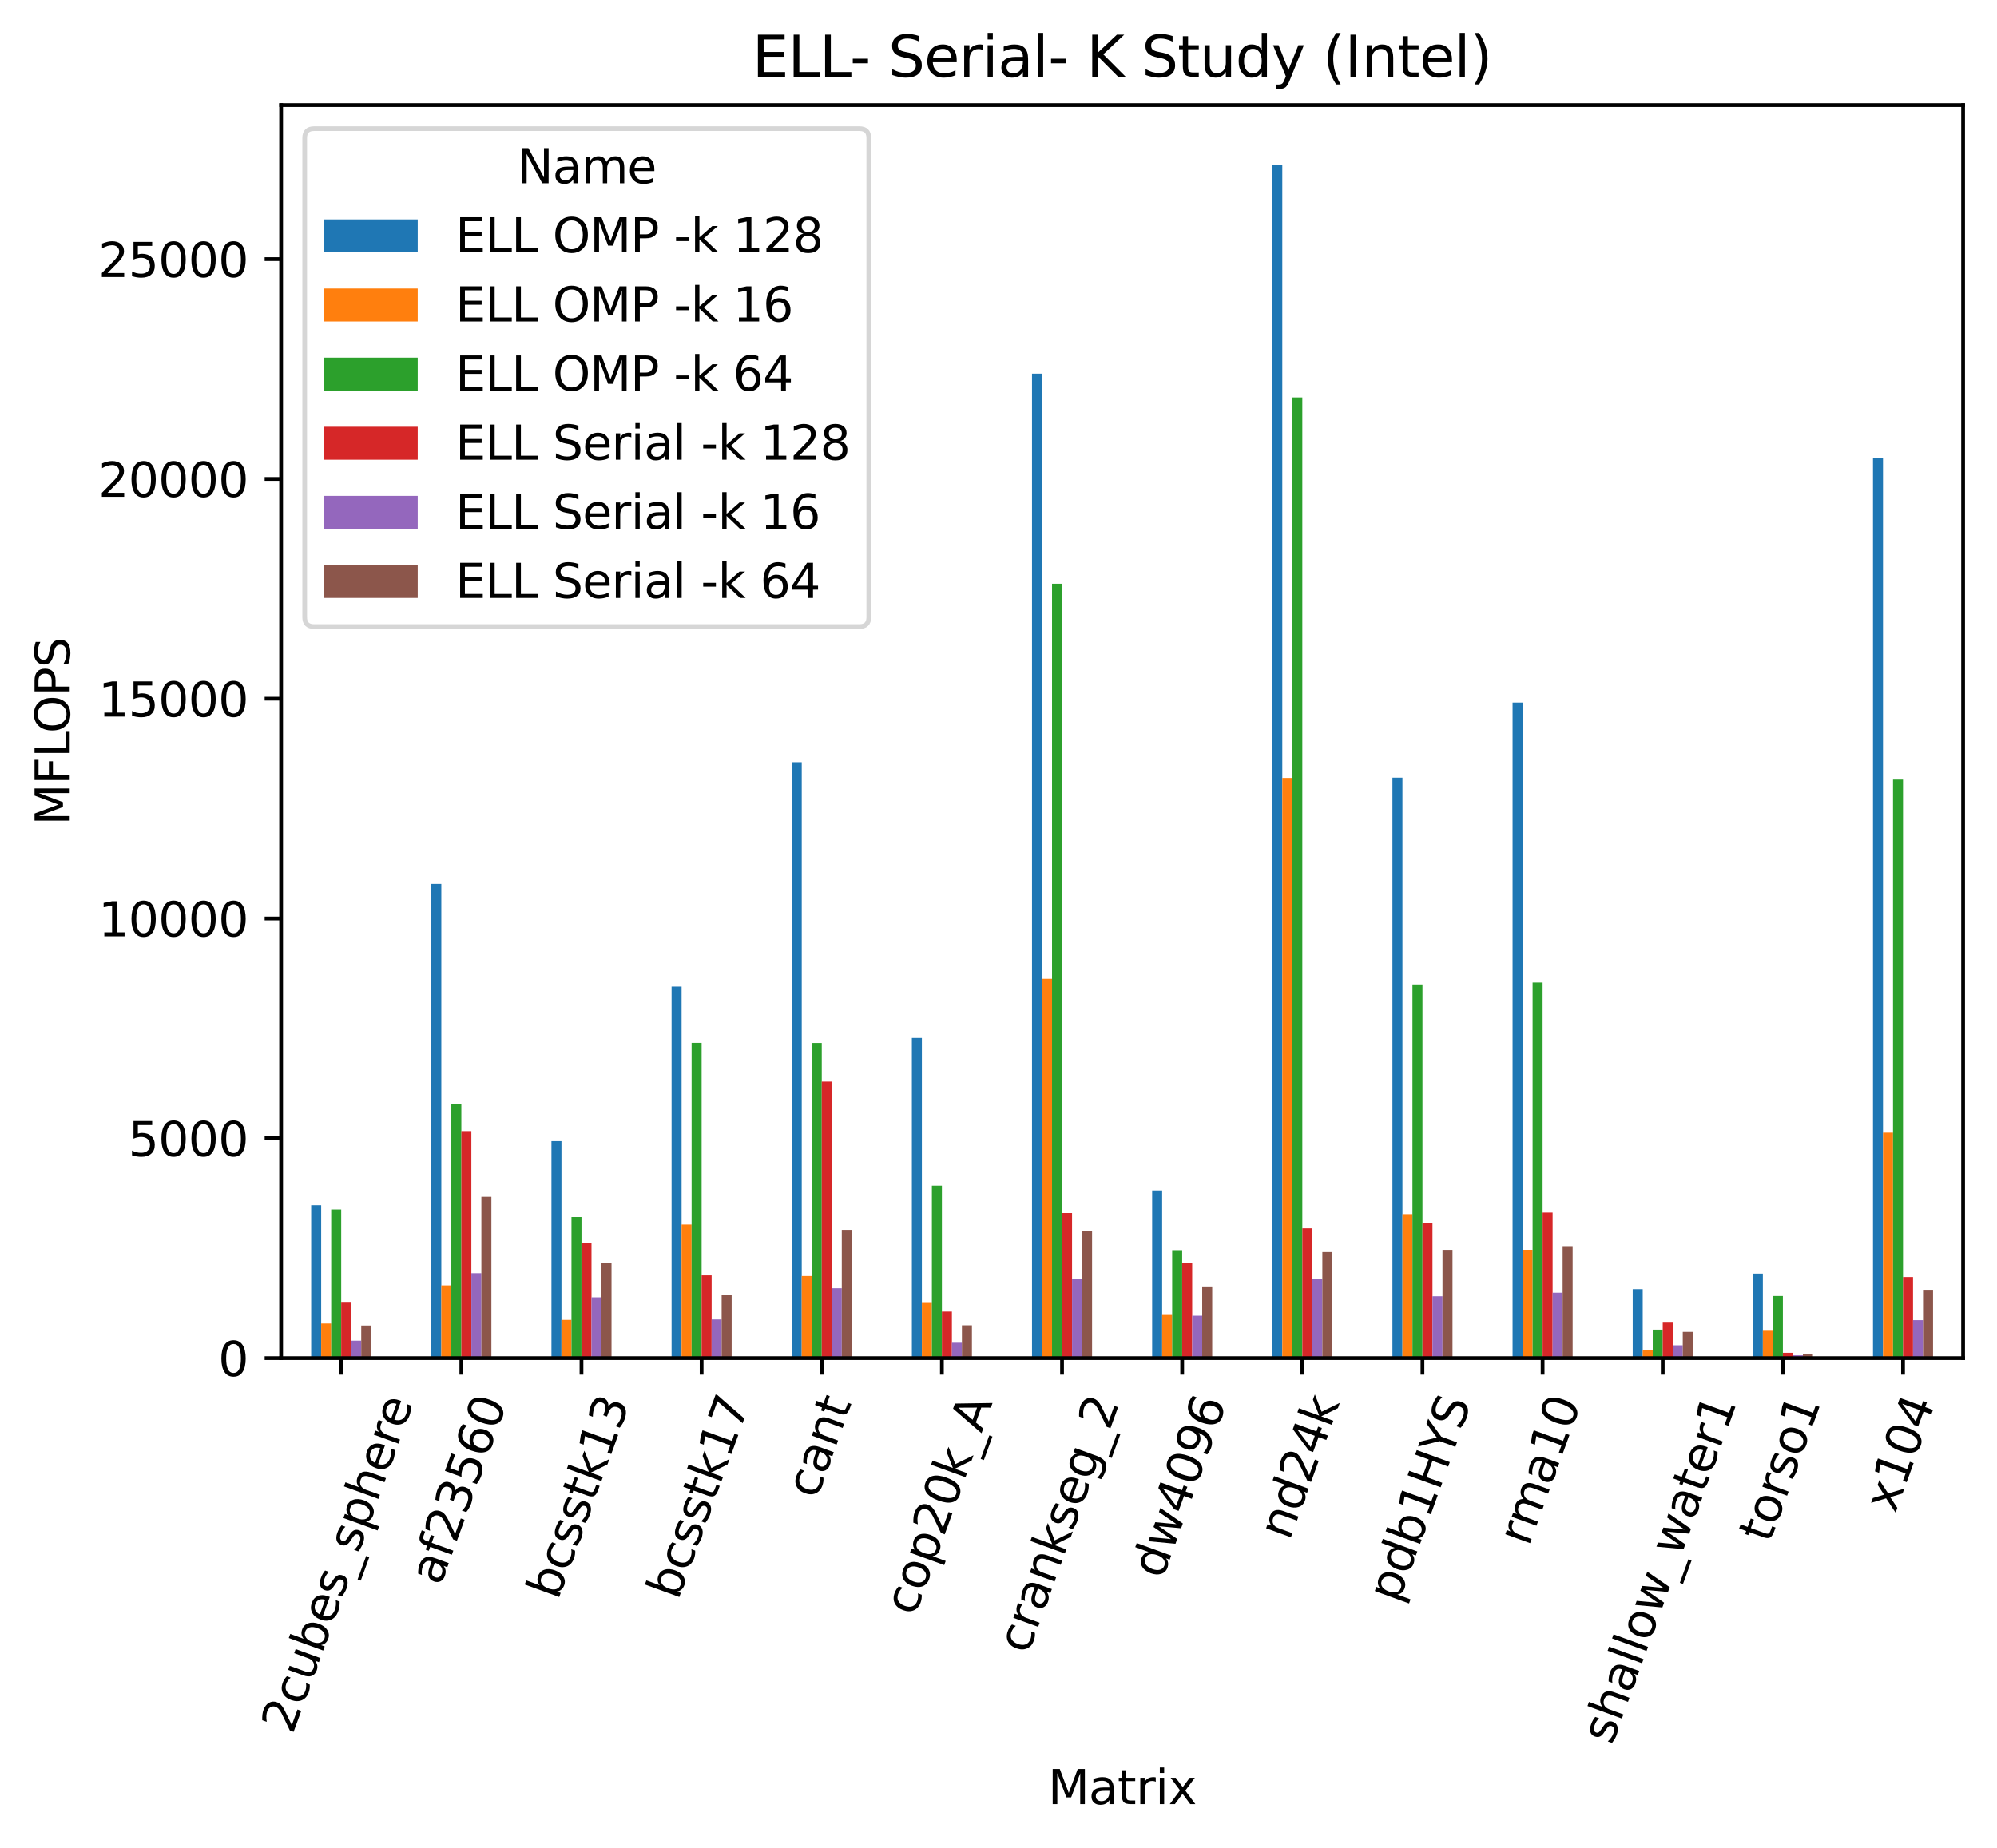<?xml version="1.0" encoding="utf-8" standalone="no"?>
<!DOCTYPE svg PUBLIC "-//W3C//DTD SVG 1.1//EN"
  "http://www.w3.org/Graphics/SVG/1.1/DTD/svg11.dtd">
<svg xmlns:xlink="http://www.w3.org/1999/xlink" width="424.011pt" height="392.428pt" viewBox="0 0 424.011 392.428" xmlns="http://www.w3.org/2000/svg" version="1.1">
 <defs>
  <style type="text/css">*{stroke-linejoin: round; stroke-linecap: butt}</style>
 </defs>
 <g id="figure_1">
  <g id="patch_1">
   <path d="M 0 392.428 
L 424.011 392.428 
L 424.011 0 
L 0 0 
z
" style="fill: #ffffff"/>
  </g>
  <g id="axes_1">
   <g id="patch_2">
    <path d="M 59.691 288.43 
L 416.811 288.43 
L 416.811 22.318 
L 59.691 22.318 
z
" style="fill: #ffffff"/>
   </g>
   <g id="patch_3">
    <path d="M 66.068 288.43 
L 68.193 288.43 
L 68.193 255.963 
L 66.068 255.963 
z
" clip-path="url(#pf7e1efbf9f)" style="fill: #1f77b4"/>
   </g>
   <g id="patch_4">
    <path d="M 91.576 288.43 
L 93.702 288.43 
L 93.702 187.731 
L 91.576 187.731 
z
" clip-path="url(#pf7e1efbf9f)" style="fill: #1f77b4"/>
   </g>
   <g id="patch_5">
    <path d="M 117.085 288.43 
L 119.211 288.43 
L 119.211 242.359 
L 117.085 242.359 
z
" clip-path="url(#pf7e1efbf9f)" style="fill: #1f77b4"/>
   </g>
   <g id="patch_6">
    <path d="M 142.593 288.43 
L 144.719 288.43 
L 144.719 209.537 
L 142.593 209.537 
z
" clip-path="url(#pf7e1efbf9f)" style="fill: #1f77b4"/>
   </g>
   <g id="patch_7">
    <path d="M 168.102 288.43 
L 170.228 288.43 
L 170.228 161.877 
L 168.102 161.877 
z
" clip-path="url(#pf7e1efbf9f)" style="fill: #1f77b4"/>
   </g>
   <g id="patch_8">
    <path d="M 193.611 288.43 
L 195.736 288.43 
L 195.736 220.455 
L 193.611 220.455 
z
" clip-path="url(#pf7e1efbf9f)" style="fill: #1f77b4"/>
   </g>
   <g id="patch_9">
    <path d="M 219.119 288.43 
L 221.245 288.43 
L 221.245 79.352 
L 219.119 79.352 
z
" clip-path="url(#pf7e1efbf9f)" style="fill: #1f77b4"/>
   </g>
   <g id="patch_10">
    <path d="M 244.628 288.43 
L 246.753 288.43 
L 246.753 252.835 
L 244.628 252.835 
z
" clip-path="url(#pf7e1efbf9f)" style="fill: #1f77b4"/>
   </g>
   <g id="patch_11">
    <path d="M 270.136 288.43 
L 272.262 288.43 
L 272.262 34.99 
L 270.136 34.99 
z
" clip-path="url(#pf7e1efbf9f)" style="fill: #1f77b4"/>
   </g>
   <g id="patch_12">
    <path d="M 295.645 288.43 
L 297.771 288.43 
L 297.771 165.16 
L 295.645 165.16 
z
" clip-path="url(#pf7e1efbf9f)" style="fill: #1f77b4"/>
   </g>
   <g id="patch_13">
    <path d="M 321.153 288.43 
L 323.279 288.43 
L 323.279 149.208 
L 321.153 149.208 
z
" clip-path="url(#pf7e1efbf9f)" style="fill: #1f77b4"/>
   </g>
   <g id="patch_14">
    <path d="M 346.662 288.43 
L 348.788 288.43 
L 348.788 273.782 
L 346.662 273.782 
z
" clip-path="url(#pf7e1efbf9f)" style="fill: #1f77b4"/>
   </g>
   <g id="patch_15">
    <path d="M 372.171 288.43 
L 374.296 288.43 
L 374.296 270.495 
L 372.171 270.495 
z
" clip-path="url(#pf7e1efbf9f)" style="fill: #1f77b4"/>
   </g>
   <g id="patch_16">
    <path d="M 397.679 288.43 
L 399.805 288.43 
L 399.805 97.182 
L 397.679 97.182 
z
" clip-path="url(#pf7e1efbf9f)" style="fill: #1f77b4"/>
   </g>
   <g id="patch_17">
    <path d="M 68.193 288.43 
L 70.319 288.43 
L 70.319 281.079 
L 68.193 281.079 
z
" clip-path="url(#pf7e1efbf9f)" style="fill: #ff7f0e"/>
   </g>
   <g id="patch_18">
    <path d="M 93.702 288.43 
L 95.828 288.43 
L 95.828 272.999 
L 93.702 272.999 
z
" clip-path="url(#pf7e1efbf9f)" style="fill: #ff7f0e"/>
   </g>
   <g id="patch_19">
    <path d="M 119.211 288.43 
L 121.336 288.43 
L 121.336 280.314 
L 119.211 280.314 
z
" clip-path="url(#pf7e1efbf9f)" style="fill: #ff7f0e"/>
   </g>
   <g id="patch_20">
    <path d="M 144.719 288.43 
L 146.845 288.43 
L 146.845 260.076 
L 144.719 260.076 
z
" clip-path="url(#pf7e1efbf9f)" style="fill: #ff7f0e"/>
   </g>
   <g id="patch_21">
    <path d="M 170.228 288.43 
L 172.353 288.43 
L 172.353 271.006 
L 170.228 271.006 
z
" clip-path="url(#pf7e1efbf9f)" style="fill: #ff7f0e"/>
   </g>
   <g id="patch_22">
    <path d="M 195.736 288.43 
L 197.862 288.43 
L 197.862 276.548 
L 195.736 276.548 
z
" clip-path="url(#pf7e1efbf9f)" style="fill: #ff7f0e"/>
   </g>
   <g id="patch_23">
    <path d="M 221.245 288.43 
L 223.371 288.43 
L 223.371 207.895 
L 221.245 207.895 
z
" clip-path="url(#pf7e1efbf9f)" style="fill: #ff7f0e"/>
   </g>
   <g id="patch_24">
    <path d="M 246.753 288.43 
L 248.879 288.43 
L 248.879 279.1 
L 246.753 279.1 
z
" clip-path="url(#pf7e1efbf9f)" style="fill: #ff7f0e"/>
   </g>
   <g id="patch_25">
    <path d="M 272.262 288.43 
L 274.388 288.43 
L 274.388 165.218 
L 272.262 165.218 
z
" clip-path="url(#pf7e1efbf9f)" style="fill: #ff7f0e"/>
   </g>
   <g id="patch_26">
    <path d="M 297.771 288.43 
L 299.896 288.43 
L 299.896 257.861 
L 297.771 257.861 
z
" clip-path="url(#pf7e1efbf9f)" style="fill: #ff7f0e"/>
   </g>
   <g id="patch_27">
    <path d="M 323.279 288.43 
L 325.405 288.43 
L 325.405 265.429 
L 323.279 265.429 
z
" clip-path="url(#pf7e1efbf9f)" style="fill: #ff7f0e"/>
   </g>
   <g id="patch_28">
    <path d="M 348.788 288.43 
L 350.913 288.43 
L 350.913 286.64 
L 348.788 286.64 
z
" clip-path="url(#pf7e1efbf9f)" style="fill: #ff7f0e"/>
   </g>
   <g id="patch_29">
    <path d="M 374.296 288.43 
L 376.422 288.43 
L 376.422 282.618 
L 374.296 282.618 
z
" clip-path="url(#pf7e1efbf9f)" style="fill: #ff7f0e"/>
   </g>
   <g id="patch_30">
    <path d="M 399.805 288.43 
L 401.931 288.43 
L 401.931 240.55 
L 399.805 240.55 
z
" clip-path="url(#pf7e1efbf9f)" style="fill: #ff7f0e"/>
   </g>
   <g id="patch_31">
    <path d="M 70.319 288.43 
L 72.445 288.43 
L 72.445 256.875 
L 70.319 256.875 
z
" clip-path="url(#pf7e1efbf9f)" style="fill: #2ca02c"/>
   </g>
   <g id="patch_32">
    <path d="M 95.828 288.43 
L 97.953 288.43 
L 97.953 234.482 
L 95.828 234.482 
z
" clip-path="url(#pf7e1efbf9f)" style="fill: #2ca02c"/>
   </g>
   <g id="patch_33">
    <path d="M 121.336 288.43 
L 123.462 288.43 
L 123.462 258.481 
L 121.336 258.481 
z
" clip-path="url(#pf7e1efbf9f)" style="fill: #2ca02c"/>
   </g>
   <g id="patch_34">
    <path d="M 146.845 288.43 
L 148.971 288.43 
L 148.971 221.488 
L 146.845 221.488 
z
" clip-path="url(#pf7e1efbf9f)" style="fill: #2ca02c"/>
   </g>
   <g id="patch_35">
    <path d="M 172.353 288.43 
L 174.479 288.43 
L 174.479 221.516 
L 172.353 221.516 
z
" clip-path="url(#pf7e1efbf9f)" style="fill: #2ca02c"/>
   </g>
   <g id="patch_36">
    <path d="M 197.862 288.43 
L 199.988 288.43 
L 199.988 251.823 
L 197.862 251.823 
z
" clip-path="url(#pf7e1efbf9f)" style="fill: #2ca02c"/>
   </g>
   <g id="patch_37">
    <path d="M 223.371 288.43 
L 225.496 288.43 
L 225.496 123.969 
L 223.371 123.969 
z
" clip-path="url(#pf7e1efbf9f)" style="fill: #2ca02c"/>
   </g>
   <g id="patch_38">
    <path d="M 248.879 288.43 
L 251.005 288.43 
L 251.005 265.514 
L 248.879 265.514 
z
" clip-path="url(#pf7e1efbf9f)" style="fill: #2ca02c"/>
   </g>
   <g id="patch_39">
    <path d="M 274.388 288.43 
L 276.513 288.43 
L 276.513 84.406 
L 274.388 84.406 
z
" clip-path="url(#pf7e1efbf9f)" style="fill: #2ca02c"/>
   </g>
   <g id="patch_40">
    <path d="M 299.896 288.43 
L 302.022 288.43 
L 302.022 209.093 
L 299.896 209.093 
z
" clip-path="url(#pf7e1efbf9f)" style="fill: #2ca02c"/>
   </g>
   <g id="patch_41">
    <path d="M 325.405 288.43 
L 327.531 288.43 
L 327.531 208.686 
L 325.405 208.686 
z
" clip-path="url(#pf7e1efbf9f)" style="fill: #2ca02c"/>
   </g>
   <g id="patch_42">
    <path d="M 350.913 288.43 
L 353.039 288.43 
L 353.039 282.377 
L 350.913 282.377 
z
" clip-path="url(#pf7e1efbf9f)" style="fill: #2ca02c"/>
   </g>
   <g id="patch_43">
    <path d="M 376.422 288.43 
L 378.548 288.43 
L 378.548 275.243 
L 376.422 275.243 
z
" clip-path="url(#pf7e1efbf9f)" style="fill: #2ca02c"/>
   </g>
   <g id="patch_44">
    <path d="M 401.931 288.43 
L 404.056 288.43 
L 404.056 165.572 
L 401.931 165.572 
z
" clip-path="url(#pf7e1efbf9f)" style="fill: #2ca02c"/>
   </g>
   <g id="patch_45">
    <path d="M 72.445 288.43 
L 74.571 288.43 
L 74.571 276.488 
L 72.445 276.488 
z
" clip-path="url(#pf7e1efbf9f)" style="fill: #d62728"/>
   </g>
   <g id="patch_46">
    <path d="M 97.953 288.43 
L 100.079 288.43 
L 100.079 240.232 
L 97.953 240.232 
z
" clip-path="url(#pf7e1efbf9f)" style="fill: #d62728"/>
   </g>
   <g id="patch_47">
    <path d="M 123.462 288.43 
L 125.588 288.43 
L 125.588 263.987 
L 123.462 263.987 
z
" clip-path="url(#pf7e1efbf9f)" style="fill: #d62728"/>
   </g>
   <g id="patch_48">
    <path d="M 148.971 288.43 
L 151.096 288.43 
L 151.096 270.868 
L 148.971 270.868 
z
" clip-path="url(#pf7e1efbf9f)" style="fill: #d62728"/>
   </g>
   <g id="patch_49">
    <path d="M 174.479 288.43 
L 176.605 288.43 
L 176.605 229.715 
L 174.479 229.715 
z
" clip-path="url(#pf7e1efbf9f)" style="fill: #d62728"/>
   </g>
   <g id="patch_50">
    <path d="M 199.988 288.43 
L 202.113 288.43 
L 202.113 278.55 
L 199.988 278.55 
z
" clip-path="url(#pf7e1efbf9f)" style="fill: #d62728"/>
   </g>
   <g id="patch_51">
    <path d="M 225.496 288.43 
L 227.622 288.43 
L 227.622 257.627 
L 225.496 257.627 
z
" clip-path="url(#pf7e1efbf9f)" style="fill: #d62728"/>
   </g>
   <g id="patch_52">
    <path d="M 251.005 288.43 
L 253.131 288.43 
L 253.131 268.192 
L 251.005 268.192 
z
" clip-path="url(#pf7e1efbf9f)" style="fill: #d62728"/>
   </g>
   <g id="patch_53">
    <path d="M 276.513 288.43 
L 278.639 288.43 
L 278.639 260.878 
L 276.513 260.878 
z
" clip-path="url(#pf7e1efbf9f)" style="fill: #d62728"/>
   </g>
   <g id="patch_54">
    <path d="M 302.022 288.43 
L 304.148 288.43 
L 304.148 259.836 
L 302.022 259.836 
z
" clip-path="url(#pf7e1efbf9f)" style="fill: #d62728"/>
   </g>
   <g id="patch_55">
    <path d="M 327.531 288.43 
L 329.656 288.43 
L 329.656 257.525 
L 327.531 257.525 
z
" clip-path="url(#pf7e1efbf9f)" style="fill: #d62728"/>
   </g>
   <g id="patch_56">
    <path d="M 353.039 288.43 
L 355.165 288.43 
L 355.165 280.724 
L 353.039 280.724 
z
" clip-path="url(#pf7e1efbf9f)" style="fill: #d62728"/>
   </g>
   <g id="patch_57">
    <path d="M 378.548 288.43 
L 380.673 288.43 
L 380.673 287.299 
L 378.548 287.299 
z
" clip-path="url(#pf7e1efbf9f)" style="fill: #d62728"/>
   </g>
   <g id="patch_58">
    <path d="M 404.056 288.43 
L 406.182 288.43 
L 406.182 271.224 
L 404.056 271.224 
z
" clip-path="url(#pf7e1efbf9f)" style="fill: #d62728"/>
   </g>
   <g id="patch_59">
    <path d="M 74.571 288.43 
L 76.696 288.43 
L 76.696 284.722 
L 74.571 284.722 
z
" clip-path="url(#pf7e1efbf9f)" style="fill: #9467bd"/>
   </g>
   <g id="patch_60">
    <path d="M 100.079 288.43 
L 102.205 288.43 
L 102.205 270.402 
L 100.079 270.402 
z
" clip-path="url(#pf7e1efbf9f)" style="fill: #9467bd"/>
   </g>
   <g id="patch_61">
    <path d="M 125.588 288.43 
L 127.713 288.43 
L 127.713 275.523 
L 125.588 275.523 
z
" clip-path="url(#pf7e1efbf9f)" style="fill: #9467bd"/>
   </g>
   <g id="patch_62">
    <path d="M 151.096 288.43 
L 153.222 288.43 
L 153.222 280.22 
L 151.096 280.22 
z
" clip-path="url(#pf7e1efbf9f)" style="fill: #9467bd"/>
   </g>
   <g id="patch_63">
    <path d="M 176.605 288.43 
L 178.731 288.43 
L 178.731 273.597 
L 176.605 273.597 
z
" clip-path="url(#pf7e1efbf9f)" style="fill: #9467bd"/>
   </g>
   <g id="patch_64">
    <path d="M 202.113 288.43 
L 204.239 288.43 
L 204.239 285.162 
L 202.113 285.162 
z
" clip-path="url(#pf7e1efbf9f)" style="fill: #9467bd"/>
   </g>
   <g id="patch_65">
    <path d="M 227.622 288.43 
L 229.748 288.43 
L 229.748 271.7 
L 227.622 271.7 
z
" clip-path="url(#pf7e1efbf9f)" style="fill: #9467bd"/>
   </g>
   <g id="patch_66">
    <path d="M 253.131 288.43 
L 255.256 288.43 
L 255.256 279.432 
L 253.131 279.432 
z
" clip-path="url(#pf7e1efbf9f)" style="fill: #9467bd"/>
   </g>
   <g id="patch_67">
    <path d="M 278.639 288.43 
L 280.765 288.43 
L 280.765 271.549 
L 278.639 271.549 
z
" clip-path="url(#pf7e1efbf9f)" style="fill: #9467bd"/>
   </g>
   <g id="patch_68">
    <path d="M 304.148 288.43 
L 306.273 288.43 
L 306.273 275.305 
L 304.148 275.305 
z
" clip-path="url(#pf7e1efbf9f)" style="fill: #9467bd"/>
   </g>
   <g id="patch_69">
    <path d="M 329.656 288.43 
L 331.782 288.43 
L 331.782 274.543 
L 329.656 274.543 
z
" clip-path="url(#pf7e1efbf9f)" style="fill: #9467bd"/>
   </g>
   <g id="patch_70">
    <path d="M 355.165 288.43 
L 357.291 288.43 
L 357.291 285.701 
L 355.165 285.701 
z
" clip-path="url(#pf7e1efbf9f)" style="fill: #9467bd"/>
   </g>
   <g id="patch_71">
    <path d="M 380.673 288.43 
L 382.799 288.43 
L 382.799 287.835 
L 380.673 287.835 
z
" clip-path="url(#pf7e1efbf9f)" style="fill: #9467bd"/>
   </g>
   <g id="patch_72">
    <path d="M 406.182 288.43 
L 408.308 288.43 
L 408.308 280.367 
L 406.182 280.367 
z
" clip-path="url(#pf7e1efbf9f)" style="fill: #9467bd"/>
   </g>
   <g id="patch_73">
    <path d="M 76.696 288.43 
L 78.822 288.43 
L 78.822 281.506 
L 76.696 281.506 
z
" clip-path="url(#pf7e1efbf9f)" style="fill: #8c564b"/>
   </g>
   <g id="patch_74">
    <path d="M 102.205 288.43 
L 104.331 288.43 
L 104.331 254.186 
L 102.205 254.186 
z
" clip-path="url(#pf7e1efbf9f)" style="fill: #8c564b"/>
   </g>
   <g id="patch_75">
    <path d="M 127.713 288.43 
L 129.839 288.43 
L 129.839 268.282 
L 127.713 268.282 
z
" clip-path="url(#pf7e1efbf9f)" style="fill: #8c564b"/>
   </g>
   <g id="patch_76">
    <path d="M 153.222 288.43 
L 155.348 288.43 
L 155.348 274.975 
L 153.222 274.975 
z
" clip-path="url(#pf7e1efbf9f)" style="fill: #8c564b"/>
   </g>
   <g id="patch_77">
    <path d="M 178.731 288.43 
L 180.856 288.43 
L 180.856 261.197 
L 178.731 261.197 
z
" clip-path="url(#pf7e1efbf9f)" style="fill: #8c564b"/>
   </g>
   <g id="patch_78">
    <path d="M 204.239 288.43 
L 206.365 288.43 
L 206.365 281.468 
L 204.239 281.468 
z
" clip-path="url(#pf7e1efbf9f)" style="fill: #8c564b"/>
   </g>
   <g id="patch_79">
    <path d="M 229.748 288.43 
L 231.873 288.43 
L 231.873 261.414 
L 229.748 261.414 
z
" clip-path="url(#pf7e1efbf9f)" style="fill: #8c564b"/>
   </g>
   <g id="patch_80">
    <path d="M 255.256 288.43 
L 257.382 288.43 
L 257.382 273.211 
L 255.256 273.211 
z
" clip-path="url(#pf7e1efbf9f)" style="fill: #8c564b"/>
   </g>
   <g id="patch_81">
    <path d="M 280.765 288.43 
L 282.891 288.43 
L 282.891 265.919 
L 280.765 265.919 
z
" clip-path="url(#pf7e1efbf9f)" style="fill: #8c564b"/>
   </g>
   <g id="patch_82">
    <path d="M 306.273 288.43 
L 308.399 288.43 
L 308.399 265.444 
L 306.273 265.444 
z
" clip-path="url(#pf7e1efbf9f)" style="fill: #8c564b"/>
   </g>
   <g id="patch_83">
    <path d="M 331.782 288.43 
L 333.908 288.43 
L 333.908 264.662 
L 331.782 264.662 
z
" clip-path="url(#pf7e1efbf9f)" style="fill: #8c564b"/>
   </g>
   <g id="patch_84">
    <path d="M 357.291 288.43 
L 359.416 288.43 
L 359.416 282.857 
L 357.291 282.857 
z
" clip-path="url(#pf7e1efbf9f)" style="fill: #8c564b"/>
   </g>
   <g id="patch_85">
    <path d="M 382.799 288.43 
L 384.925 288.43 
L 384.925 287.595 
L 382.799 287.595 
z
" clip-path="url(#pf7e1efbf9f)" style="fill: #8c564b"/>
   </g>
   <g id="patch_86">
    <path d="M 408.308 288.43 
L 410.433 288.43 
L 410.433 273.928 
L 408.308 273.928 
z
" clip-path="url(#pf7e1efbf9f)" style="fill: #8c564b"/>
   </g>
   <g id="matplotlib.axis_1">
    <g id="xtick_1">
     <g id="line2d_1">
      <defs>
       <path id="m55e3d55520" d="M 0 0 
L 0 3.5 
" style="stroke: #000000; stroke-width: 0.8"/>
      </defs>
      <g>
       <use xlink:href="#m55e3d55520" x="72.445" y="288.43" style="stroke: #000000; stroke-width: 0.8"/>
      </g>
     </g>
     <g id="text_1">
      <!-- 2cubes_sphere -->
      <g transform="translate(62.082 368.503) rotate(-70) scale(0.1 -0.1)">
       <defs>
        <path id="DejaVuSans-32" d="M 1228 531 
L 3431 531 
L 3431 0 
L 469 0 
L 469 531 
Q 828 903 1448 1529 
Q 2069 2156 2228 2338 
Q 2531 2678 2651 2914 
Q 2772 3150 2772 3378 
Q 2772 3750 2511 3984 
Q 2250 4219 1831 4219 
Q 1534 4219 1204 4116 
Q 875 4013 500 3803 
L 500 4441 
Q 881 4594 1212 4672 
Q 1544 4750 1819 4750 
Q 2544 4750 2975 4387 
Q 3406 4025 3406 3419 
Q 3406 3131 3298 2873 
Q 3191 2616 2906 2266 
Q 2828 2175 2409 1742 
Q 1991 1309 1228 531 
z
" transform="scale(0.016)"/>
        <path id="DejaVuSans-63" d="M 3122 3366 
L 3122 2828 
Q 2878 2963 2633 3030 
Q 2388 3097 2138 3097 
Q 1578 3097 1268 2742 
Q 959 2388 959 1747 
Q 959 1106 1268 751 
Q 1578 397 2138 397 
Q 2388 397 2633 464 
Q 2878 531 3122 666 
L 3122 134 
Q 2881 22 2623 -34 
Q 2366 -91 2075 -91 
Q 1284 -91 818 406 
Q 353 903 353 1747 
Q 353 2603 823 3093 
Q 1294 3584 2113 3584 
Q 2378 3584 2631 3529 
Q 2884 3475 3122 3366 
z
" transform="scale(0.016)"/>
        <path id="DejaVuSans-75" d="M 544 1381 
L 544 3500 
L 1119 3500 
L 1119 1403 
Q 1119 906 1312 657 
Q 1506 409 1894 409 
Q 2359 409 2629 706 
Q 2900 1003 2900 1516 
L 2900 3500 
L 3475 3500 
L 3475 0 
L 2900 0 
L 2900 538 
Q 2691 219 2414 64 
Q 2138 -91 1772 -91 
Q 1169 -91 856 284 
Q 544 659 544 1381 
z
M 1991 3584 
L 1991 3584 
z
" transform="scale(0.016)"/>
        <path id="DejaVuSans-62" d="M 3116 1747 
Q 3116 2381 2855 2742 
Q 2594 3103 2138 3103 
Q 1681 3103 1420 2742 
Q 1159 2381 1159 1747 
Q 1159 1113 1420 752 
Q 1681 391 2138 391 
Q 2594 391 2855 752 
Q 3116 1113 3116 1747 
z
M 1159 2969 
Q 1341 3281 1617 3432 
Q 1894 3584 2278 3584 
Q 2916 3584 3314 3078 
Q 3713 2572 3713 1747 
Q 3713 922 3314 415 
Q 2916 -91 2278 -91 
Q 1894 -91 1617 61 
Q 1341 213 1159 525 
L 1159 0 
L 581 0 
L 581 4863 
L 1159 4863 
L 1159 2969 
z
" transform="scale(0.016)"/>
        <path id="DejaVuSans-65" d="M 3597 1894 
L 3597 1613 
L 953 1613 
Q 991 1019 1311 708 
Q 1631 397 2203 397 
Q 2534 397 2845 478 
Q 3156 559 3463 722 
L 3463 178 
Q 3153 47 2828 -22 
Q 2503 -91 2169 -91 
Q 1331 -91 842 396 
Q 353 884 353 1716 
Q 353 2575 817 3079 
Q 1281 3584 2069 3584 
Q 2775 3584 3186 3129 
Q 3597 2675 3597 1894 
z
M 3022 2063 
Q 3016 2534 2758 2815 
Q 2500 3097 2075 3097 
Q 1594 3097 1305 2825 
Q 1016 2553 972 2059 
L 3022 2063 
z
" transform="scale(0.016)"/>
        <path id="DejaVuSans-73" d="M 2834 3397 
L 2834 2853 
Q 2591 2978 2328 3040 
Q 2066 3103 1784 3103 
Q 1356 3103 1142 2972 
Q 928 2841 928 2578 
Q 928 2378 1081 2264 
Q 1234 2150 1697 2047 
L 1894 2003 
Q 2506 1872 2764 1633 
Q 3022 1394 3022 966 
Q 3022 478 2636 193 
Q 2250 -91 1575 -91 
Q 1294 -91 989 -36 
Q 684 19 347 128 
L 347 722 
Q 666 556 975 473 
Q 1284 391 1588 391 
Q 1994 391 2212 530 
Q 2431 669 2431 922 
Q 2431 1156 2273 1281 
Q 2116 1406 1581 1522 
L 1381 1569 
Q 847 1681 609 1914 
Q 372 2147 372 2553 
Q 372 3047 722 3315 
Q 1072 3584 1716 3584 
Q 2034 3584 2315 3537 
Q 2597 3491 2834 3397 
z
" transform="scale(0.016)"/>
        <path id="DejaVuSans-5f" d="M 3263 -1063 
L 3263 -1509 
L -63 -1509 
L -63 -1063 
L 3263 -1063 
z
" transform="scale(0.016)"/>
        <path id="DejaVuSans-70" d="M 1159 525 
L 1159 -1331 
L 581 -1331 
L 581 3500 
L 1159 3500 
L 1159 2969 
Q 1341 3281 1617 3432 
Q 1894 3584 2278 3584 
Q 2916 3584 3314 3078 
Q 3713 2572 3713 1747 
Q 3713 922 3314 415 
Q 2916 -91 2278 -91 
Q 1894 -91 1617 61 
Q 1341 213 1159 525 
z
M 3116 1747 
Q 3116 2381 2855 2742 
Q 2594 3103 2138 3103 
Q 1681 3103 1420 2742 
Q 1159 2381 1159 1747 
Q 1159 1113 1420 752 
Q 1681 391 2138 391 
Q 2594 391 2855 752 
Q 3116 1113 3116 1747 
z
" transform="scale(0.016)"/>
        <path id="DejaVuSans-68" d="M 3513 2113 
L 3513 0 
L 2938 0 
L 2938 2094 
Q 2938 2591 2744 2837 
Q 2550 3084 2163 3084 
Q 1697 3084 1428 2787 
Q 1159 2491 1159 1978 
L 1159 0 
L 581 0 
L 581 4863 
L 1159 4863 
L 1159 2956 
Q 1366 3272 1645 3428 
Q 1925 3584 2291 3584 
Q 2894 3584 3203 3211 
Q 3513 2838 3513 2113 
z
" transform="scale(0.016)"/>
        <path id="DejaVuSans-72" d="M 2631 2963 
Q 2534 3019 2420 3045 
Q 2306 3072 2169 3072 
Q 1681 3072 1420 2755 
Q 1159 2438 1159 1844 
L 1159 0 
L 581 0 
L 581 3500 
L 1159 3500 
L 1159 2956 
Q 1341 3275 1631 3429 
Q 1922 3584 2338 3584 
Q 2397 3584 2469 3576 
Q 2541 3569 2628 3553 
L 2631 2963 
z
" transform="scale(0.016)"/>
       </defs>
       <use xlink:href="#DejaVuSans-32"/>
       <use xlink:href="#DejaVuSans-63" x="63.623"/>
       <use xlink:href="#DejaVuSans-75" x="118.604"/>
       <use xlink:href="#DejaVuSans-62" x="181.982"/>
       <use xlink:href="#DejaVuSans-65" x="245.459"/>
       <use xlink:href="#DejaVuSans-73" x="306.982"/>
       <use xlink:href="#DejaVuSans-5f" x="359.082"/>
       <use xlink:href="#DejaVuSans-73" x="409.082"/>
       <use xlink:href="#DejaVuSans-70" x="461.182"/>
       <use xlink:href="#DejaVuSans-68" x="524.658"/>
       <use xlink:href="#DejaVuSans-65" x="588.037"/>
       <use xlink:href="#DejaVuSans-72" x="649.561"/>
       <use xlink:href="#DejaVuSans-65" x="688.424"/>
      </g>
     </g>
    </g>
    <g id="xtick_2">
     <g id="line2d_2">
      <g>
       <use xlink:href="#m55e3d55520" x="97.953" y="288.43" style="stroke: #000000; stroke-width: 0.8"/>
      </g>
     </g>
     <g id="text_2">
      <!-- af23560 -->
      <g transform="translate(93.456 336.989) rotate(-70) scale(0.1 -0.1)">
       <defs>
        <path id="DejaVuSans-61" d="M 2194 1759 
Q 1497 1759 1228 1600 
Q 959 1441 959 1056 
Q 959 750 1161 570 
Q 1363 391 1709 391 
Q 2188 391 2477 730 
Q 2766 1069 2766 1631 
L 2766 1759 
L 2194 1759 
z
M 3341 1997 
L 3341 0 
L 2766 0 
L 2766 531 
Q 2569 213 2275 61 
Q 1981 -91 1556 -91 
Q 1019 -91 701 211 
Q 384 513 384 1019 
Q 384 1609 779 1909 
Q 1175 2209 1959 2209 
L 2766 2209 
L 2766 2266 
Q 2766 2663 2505 2880 
Q 2244 3097 1772 3097 
Q 1472 3097 1187 3025 
Q 903 2953 641 2809 
L 641 3341 
Q 956 3463 1253 3523 
Q 1550 3584 1831 3584 
Q 2591 3584 2966 3190 
Q 3341 2797 3341 1997 
z
" transform="scale(0.016)"/>
        <path id="DejaVuSans-66" d="M 2375 4863 
L 2375 4384 
L 1825 4384 
Q 1516 4384 1395 4259 
Q 1275 4134 1275 3809 
L 1275 3500 
L 2222 3500 
L 2222 3053 
L 1275 3053 
L 1275 0 
L 697 0 
L 697 3053 
L 147 3053 
L 147 3500 
L 697 3500 
L 697 3744 
Q 697 4328 969 4595 
Q 1241 4863 1831 4863 
L 2375 4863 
z
" transform="scale(0.016)"/>
        <path id="DejaVuSans-33" d="M 2597 2516 
Q 3050 2419 3304 2112 
Q 3559 1806 3559 1356 
Q 3559 666 3084 287 
Q 2609 -91 1734 -91 
Q 1441 -91 1130 -33 
Q 819 25 488 141 
L 488 750 
Q 750 597 1062 519 
Q 1375 441 1716 441 
Q 2309 441 2620 675 
Q 2931 909 2931 1356 
Q 2931 1769 2642 2001 
Q 2353 2234 1838 2234 
L 1294 2234 
L 1294 2753 
L 1863 2753 
Q 2328 2753 2575 2939 
Q 2822 3125 2822 3475 
Q 2822 3834 2567 4026 
Q 2313 4219 1838 4219 
Q 1578 4219 1281 4162 
Q 984 4106 628 3988 
L 628 4550 
Q 988 4650 1302 4700 
Q 1616 4750 1894 4750 
Q 2613 4750 3031 4423 
Q 3450 4097 3450 3541 
Q 3450 3153 3228 2886 
Q 3006 2619 2597 2516 
z
" transform="scale(0.016)"/>
        <path id="DejaVuSans-35" d="M 691 4666 
L 3169 4666 
L 3169 4134 
L 1269 4134 
L 1269 2991 
Q 1406 3038 1543 3061 
Q 1681 3084 1819 3084 
Q 2600 3084 3056 2656 
Q 3513 2228 3513 1497 
Q 3513 744 3044 326 
Q 2575 -91 1722 -91 
Q 1428 -91 1123 -41 
Q 819 9 494 109 
L 494 744 
Q 775 591 1075 516 
Q 1375 441 1709 441 
Q 2250 441 2565 725 
Q 2881 1009 2881 1497 
Q 2881 1984 2565 2268 
Q 2250 2553 1709 2553 
Q 1456 2553 1204 2497 
Q 953 2441 691 2322 
L 691 4666 
z
" transform="scale(0.016)"/>
        <path id="DejaVuSans-36" d="M 2113 2584 
Q 1688 2584 1439 2293 
Q 1191 2003 1191 1497 
Q 1191 994 1439 701 
Q 1688 409 2113 409 
Q 2538 409 2786 701 
Q 3034 994 3034 1497 
Q 3034 2003 2786 2293 
Q 2538 2584 2113 2584 
z
M 3366 4563 
L 3366 3988 
Q 3128 4100 2886 4159 
Q 2644 4219 2406 4219 
Q 1781 4219 1451 3797 
Q 1122 3375 1075 2522 
Q 1259 2794 1537 2939 
Q 1816 3084 2150 3084 
Q 2853 3084 3261 2657 
Q 3669 2231 3669 1497 
Q 3669 778 3244 343 
Q 2819 -91 2113 -91 
Q 1303 -91 875 529 
Q 447 1150 447 2328 
Q 447 3434 972 4092 
Q 1497 4750 2381 4750 
Q 2619 4750 2861 4703 
Q 3103 4656 3366 4563 
z
" transform="scale(0.016)"/>
        <path id="DejaVuSans-30" d="M 2034 4250 
Q 1547 4250 1301 3770 
Q 1056 3291 1056 2328 
Q 1056 1369 1301 889 
Q 1547 409 2034 409 
Q 2525 409 2770 889 
Q 3016 1369 3016 2328 
Q 3016 3291 2770 3770 
Q 2525 4250 2034 4250 
z
M 2034 4750 
Q 2819 4750 3233 4129 
Q 3647 3509 3647 2328 
Q 3647 1150 3233 529 
Q 2819 -91 2034 -91 
Q 1250 -91 836 529 
Q 422 1150 422 2328 
Q 422 3509 836 4129 
Q 1250 4750 2034 4750 
z
" transform="scale(0.016)"/>
       </defs>
       <use xlink:href="#DejaVuSans-61"/>
       <use xlink:href="#DejaVuSans-66" x="61.279"/>
       <use xlink:href="#DejaVuSans-32" x="96.484"/>
       <use xlink:href="#DejaVuSans-33" x="160.107"/>
       <use xlink:href="#DejaVuSans-35" x="223.73"/>
       <use xlink:href="#DejaVuSans-36" x="287.354"/>
       <use xlink:href="#DejaVuSans-30" x="350.977"/>
      </g>
     </g>
    </g>
    <g id="xtick_3">
     <g id="line2d_3">
      <g>
       <use xlink:href="#m55e3d55520" x="123.462" y="288.43" style="stroke: #000000; stroke-width: 0.8"/>
      </g>
     </g>
     <g id="text_3">
      <!-- bcsstk13 -->
      <g transform="translate(118.411 340.035) rotate(-70) scale(0.1 -0.1)">
       <defs>
        <path id="DejaVuSans-74" d="M 1172 4494 
L 1172 3500 
L 2356 3500 
L 2356 3053 
L 1172 3053 
L 1172 1153 
Q 1172 725 1289 603 
Q 1406 481 1766 481 
L 2356 481 
L 2356 0 
L 1766 0 
Q 1100 0 847 248 
Q 594 497 594 1153 
L 594 3053 
L 172 3053 
L 172 3500 
L 594 3500 
L 594 4494 
L 1172 4494 
z
" transform="scale(0.016)"/>
        <path id="DejaVuSans-6b" d="M 581 4863 
L 1159 4863 
L 1159 1991 
L 2875 3500 
L 3609 3500 
L 1753 1863 
L 3688 0 
L 2938 0 
L 1159 1709 
L 1159 0 
L 581 0 
L 581 4863 
z
" transform="scale(0.016)"/>
        <path id="DejaVuSans-31" d="M 794 531 
L 1825 531 
L 1825 4091 
L 703 3866 
L 703 4441 
L 1819 4666 
L 2450 4666 
L 2450 531 
L 3481 531 
L 3481 0 
L 794 0 
L 794 531 
z
" transform="scale(0.016)"/>
       </defs>
       <use xlink:href="#DejaVuSans-62"/>
       <use xlink:href="#DejaVuSans-63" x="63.477"/>
       <use xlink:href="#DejaVuSans-73" x="118.457"/>
       <use xlink:href="#DejaVuSans-73" x="170.557"/>
       <use xlink:href="#DejaVuSans-74" x="222.656"/>
       <use xlink:href="#DejaVuSans-6b" x="261.865"/>
       <use xlink:href="#DejaVuSans-31" x="319.775"/>
       <use xlink:href="#DejaVuSans-33" x="383.398"/>
      </g>
     </g>
    </g>
    <g id="xtick_4">
     <g id="line2d_4">
      <g>
       <use xlink:href="#m55e3d55520" x="148.971" y="288.43" style="stroke: #000000; stroke-width: 0.8"/>
      </g>
     </g>
     <g id="text_4">
      <!-- bcsstk17 -->
      <g transform="translate(143.919 340.035) rotate(-70) scale(0.1 -0.1)">
       <defs>
        <path id="DejaVuSans-37" d="M 525 4666 
L 3525 4666 
L 3525 4397 
L 1831 0 
L 1172 0 
L 2766 4134 
L 525 4134 
L 525 4666 
z
" transform="scale(0.016)"/>
       </defs>
       <use xlink:href="#DejaVuSans-62"/>
       <use xlink:href="#DejaVuSans-63" x="63.477"/>
       <use xlink:href="#DejaVuSans-73" x="118.457"/>
       <use xlink:href="#DejaVuSans-73" x="170.557"/>
       <use xlink:href="#DejaVuSans-74" x="222.656"/>
       <use xlink:href="#DejaVuSans-6b" x="261.865"/>
       <use xlink:href="#DejaVuSans-31" x="319.775"/>
       <use xlink:href="#DejaVuSans-37" x="383.398"/>
      </g>
     </g>
    </g>
    <g id="xtick_5">
     <g id="line2d_5">
      <g>
       <use xlink:href="#m55e3d55520" x="174.479" y="288.43" style="stroke: #000000; stroke-width: 0.8"/>
      </g>
     </g>
     <g id="text_5">
      <!-- cant -->
      <g transform="translate(173.33 318.594) rotate(-70) scale(0.1 -0.1)">
       <defs>
        <path id="DejaVuSans-6e" d="M 3513 2113 
L 3513 0 
L 2938 0 
L 2938 2094 
Q 2938 2591 2744 2837 
Q 2550 3084 2163 3084 
Q 1697 3084 1428 2787 
Q 1159 2491 1159 1978 
L 1159 0 
L 581 0 
L 581 3500 
L 1159 3500 
L 1159 2956 
Q 1366 3272 1645 3428 
Q 1925 3584 2291 3584 
Q 2894 3584 3203 3211 
Q 3513 2838 3513 2113 
z
" transform="scale(0.016)"/>
       </defs>
       <use xlink:href="#DejaVuSans-63"/>
       <use xlink:href="#DejaVuSans-61" x="54.98"/>
       <use xlink:href="#DejaVuSans-6e" x="116.26"/>
       <use xlink:href="#DejaVuSans-74" x="179.639"/>
      </g>
     </g>
    </g>
    <g id="xtick_6">
     <g id="line2d_6">
      <g>
       <use xlink:href="#m55e3d55520" x="199.988" y="288.43" style="stroke: #000000; stroke-width: 0.8"/>
      </g>
     </g>
     <g id="text_6">
      <!-- cop20k_A -->
      <g transform="translate(194.187 343.437) rotate(-70) scale(0.1 -0.1)">
       <defs>
        <path id="DejaVuSans-6f" d="M 1959 3097 
Q 1497 3097 1228 2736 
Q 959 2375 959 1747 
Q 959 1119 1226 758 
Q 1494 397 1959 397 
Q 2419 397 2687 759 
Q 2956 1122 2956 1747 
Q 2956 2369 2687 2733 
Q 2419 3097 1959 3097 
z
M 1959 3584 
Q 2709 3584 3137 3096 
Q 3566 2609 3566 1747 
Q 3566 888 3137 398 
Q 2709 -91 1959 -91 
Q 1206 -91 779 398 
Q 353 888 353 1747 
Q 353 2609 779 3096 
Q 1206 3584 1959 3584 
z
" transform="scale(0.016)"/>
        <path id="DejaVuSans-41" d="M 2188 4044 
L 1331 1722 
L 3047 1722 
L 2188 4044 
z
M 1831 4666 
L 2547 4666 
L 4325 0 
L 3669 0 
L 3244 1197 
L 1141 1197 
L 716 0 
L 50 0 
L 1831 4666 
z
" transform="scale(0.016)"/>
       </defs>
       <use xlink:href="#DejaVuSans-63"/>
       <use xlink:href="#DejaVuSans-6f" x="54.98"/>
       <use xlink:href="#DejaVuSans-70" x="116.162"/>
       <use xlink:href="#DejaVuSans-32" x="179.639"/>
       <use xlink:href="#DejaVuSans-30" x="243.262"/>
       <use xlink:href="#DejaVuSans-6b" x="306.885"/>
       <use xlink:href="#DejaVuSans-5f" x="364.795"/>
       <use xlink:href="#DejaVuSans-41" x="414.795"/>
      </g>
     </g>
    </g>
    <g id="xtick_7">
     <g id="line2d_7">
      <g>
       <use xlink:href="#m55e3d55520" x="225.496" y="288.43" style="stroke: #000000; stroke-width: 0.8"/>
      </g>
     </g>
     <g id="text_7">
      <!-- crankseg_2 -->
      <g transform="translate(218.221 351.534) rotate(-70) scale(0.1 -0.1)">
       <defs>
        <path id="DejaVuSans-67" d="M 2906 1791 
Q 2906 2416 2648 2759 
Q 2391 3103 1925 3103 
Q 1463 3103 1205 2759 
Q 947 2416 947 1791 
Q 947 1169 1205 825 
Q 1463 481 1925 481 
Q 2391 481 2648 825 
Q 2906 1169 2906 1791 
z
M 3481 434 
Q 3481 -459 3084 -895 
Q 2688 -1331 1869 -1331 
Q 1566 -1331 1297 -1286 
Q 1028 -1241 775 -1147 
L 775 -588 
Q 1028 -725 1275 -790 
Q 1522 -856 1778 -856 
Q 2344 -856 2625 -561 
Q 2906 -266 2906 331 
L 2906 616 
Q 2728 306 2450 153 
Q 2172 0 1784 0 
Q 1141 0 747 490 
Q 353 981 353 1791 
Q 353 2603 747 3093 
Q 1141 3584 1784 3584 
Q 2172 3584 2450 3431 
Q 2728 3278 2906 2969 
L 2906 3500 
L 3481 3500 
L 3481 434 
z
" transform="scale(0.016)"/>
       </defs>
       <use xlink:href="#DejaVuSans-63"/>
       <use xlink:href="#DejaVuSans-72" x="54.98"/>
       <use xlink:href="#DejaVuSans-61" x="96.094"/>
       <use xlink:href="#DejaVuSans-6e" x="157.373"/>
       <use xlink:href="#DejaVuSans-6b" x="220.752"/>
       <use xlink:href="#DejaVuSans-73" x="278.662"/>
       <use xlink:href="#DejaVuSans-65" x="330.762"/>
       <use xlink:href="#DejaVuSans-67" x="392.285"/>
       <use xlink:href="#DejaVuSans-5f" x="455.762"/>
       <use xlink:href="#DejaVuSans-32" x="505.762"/>
      </g>
     </g>
    </g>
    <g id="xtick_8">
     <g id="line2d_8">
      <g>
       <use xlink:href="#m55e3d55520" x="251.005" y="288.43" style="stroke: #000000; stroke-width: 0.8"/>
      </g>
     </g>
     <g id="text_8">
      <!-- dw4096 -->
      <g transform="translate(246.761 335.595) rotate(-70) scale(0.1 -0.1)">
       <defs>
        <path id="DejaVuSans-64" d="M 2906 2969 
L 2906 4863 
L 3481 4863 
L 3481 0 
L 2906 0 
L 2906 525 
Q 2725 213 2448 61 
Q 2172 -91 1784 -91 
Q 1150 -91 751 415 
Q 353 922 353 1747 
Q 353 2572 751 3078 
Q 1150 3584 1784 3584 
Q 2172 3584 2448 3432 
Q 2725 3281 2906 2969 
z
M 947 1747 
Q 947 1113 1208 752 
Q 1469 391 1925 391 
Q 2381 391 2643 752 
Q 2906 1113 2906 1747 
Q 2906 2381 2643 2742 
Q 2381 3103 1925 3103 
Q 1469 3103 1208 2742 
Q 947 2381 947 1747 
z
" transform="scale(0.016)"/>
        <path id="DejaVuSans-77" d="M 269 3500 
L 844 3500 
L 1563 769 
L 2278 3500 
L 2956 3500 
L 3675 769 
L 4391 3500 
L 4966 3500 
L 4050 0 
L 3372 0 
L 2619 2869 
L 1863 0 
L 1184 0 
L 269 3500 
z
" transform="scale(0.016)"/>
        <path id="DejaVuSans-34" d="M 2419 4116 
L 825 1625 
L 2419 1625 
L 2419 4116 
z
M 2253 4666 
L 3047 4666 
L 3047 1625 
L 3713 1625 
L 3713 1100 
L 3047 1100 
L 3047 0 
L 2419 0 
L 2419 1100 
L 313 1100 
L 313 1709 
L 2253 4666 
z
" transform="scale(0.016)"/>
        <path id="DejaVuSans-39" d="M 703 97 
L 703 672 
Q 941 559 1184 500 
Q 1428 441 1663 441 
Q 2288 441 2617 861 
Q 2947 1281 2994 2138 
Q 2813 1869 2534 1725 
Q 2256 1581 1919 1581 
Q 1219 1581 811 2004 
Q 403 2428 403 3163 
Q 403 3881 828 4315 
Q 1253 4750 1959 4750 
Q 2769 4750 3195 4129 
Q 3622 3509 3622 2328 
Q 3622 1225 3098 567 
Q 2575 -91 1691 -91 
Q 1453 -91 1209 -44 
Q 966 3 703 97 
z
M 1959 2075 
Q 2384 2075 2632 2365 
Q 2881 2656 2881 3163 
Q 2881 3666 2632 3958 
Q 2384 4250 1959 4250 
Q 1534 4250 1286 3958 
Q 1038 3666 1038 3163 
Q 1038 2656 1286 2365 
Q 1534 2075 1959 2075 
z
" transform="scale(0.016)"/>
       </defs>
       <use xlink:href="#DejaVuSans-64"/>
       <use xlink:href="#DejaVuSans-77" x="63.477"/>
       <use xlink:href="#DejaVuSans-34" x="145.264"/>
       <use xlink:href="#DejaVuSans-30" x="208.887"/>
       <use xlink:href="#DejaVuSans-39" x="272.51"/>
       <use xlink:href="#DejaVuSans-36" x="336.133"/>
      </g>
     </g>
    </g>
    <g id="xtick_9">
     <g id="line2d_9">
      <g>
       <use xlink:href="#m55e3d55520" x="276.513" y="288.43" style="stroke: #000000; stroke-width: 0.8"/>
      </g>
     </g>
     <g id="text_9">
      <!-- nd24k -->
      <g transform="translate(273.771 327.349) rotate(-70) scale(0.1 -0.1)">
       <use xlink:href="#DejaVuSans-6e"/>
       <use xlink:href="#DejaVuSans-64" x="63.379"/>
       <use xlink:href="#DejaVuSans-32" x="126.855"/>
       <use xlink:href="#DejaVuSans-34" x="190.479"/>
       <use xlink:href="#DejaVuSans-6b" x="254.102"/>
      </g>
     </g>
    </g>
    <g id="xtick_10">
     <g id="line2d_10">
      <g>
       <use xlink:href="#m55e3d55520" x="302.022" y="288.43" style="stroke: #000000; stroke-width: 0.8"/>
      </g>
     </g>
     <g id="text_10">
      <!-- pdb1HYS -->
      <g transform="translate(296.854 340.676) rotate(-70) scale(0.1 -0.1)">
       <defs>
        <path id="DejaVuSans-48" d="M 628 4666 
L 1259 4666 
L 1259 2753 
L 3553 2753 
L 3553 4666 
L 4184 4666 
L 4184 0 
L 3553 0 
L 3553 2222 
L 1259 2222 
L 1259 0 
L 628 0 
L 628 4666 
z
" transform="scale(0.016)"/>
        <path id="DejaVuSans-59" d="M -13 4666 
L 666 4666 
L 1959 2747 
L 3244 4666 
L 3922 4666 
L 2272 2222 
L 2272 0 
L 1638 0 
L 1638 2222 
L -13 4666 
z
" transform="scale(0.016)"/>
        <path id="DejaVuSans-53" d="M 3425 4513 
L 3425 3897 
Q 3066 4069 2747 4153 
Q 2428 4238 2131 4238 
Q 1616 4238 1336 4038 
Q 1056 3838 1056 3469 
Q 1056 3159 1242 3001 
Q 1428 2844 1947 2747 
L 2328 2669 
Q 3034 2534 3370 2195 
Q 3706 1856 3706 1288 
Q 3706 609 3251 259 
Q 2797 -91 1919 -91 
Q 1588 -91 1214 -16 
Q 841 59 441 206 
L 441 856 
Q 825 641 1194 531 
Q 1563 422 1919 422 
Q 2459 422 2753 634 
Q 3047 847 3047 1241 
Q 3047 1584 2836 1778 
Q 2625 1972 2144 2069 
L 1759 2144 
Q 1053 2284 737 2584 
Q 422 2884 422 3419 
Q 422 4038 858 4394 
Q 1294 4750 2059 4750 
Q 2388 4750 2728 4690 
Q 3069 4631 3425 4513 
z
" transform="scale(0.016)"/>
       </defs>
       <use xlink:href="#DejaVuSans-70"/>
       <use xlink:href="#DejaVuSans-64" x="63.477"/>
       <use xlink:href="#DejaVuSans-62" x="126.953"/>
       <use xlink:href="#DejaVuSans-31" x="190.43"/>
       <use xlink:href="#DejaVuSans-48" x="254.053"/>
       <use xlink:href="#DejaVuSans-59" x="329.248"/>
       <use xlink:href="#DejaVuSans-53" x="390.332"/>
      </g>
     </g>
    </g>
    <g id="xtick_11">
     <g id="line2d_11">
      <g>
       <use xlink:href="#m55e3d55520" x="327.531" y="288.43" style="stroke: #000000; stroke-width: 0.8"/>
      </g>
     </g>
     <g id="text_11">
      <!-- rma10 -->
      <g transform="translate(324.561 328.597) rotate(-70) scale(0.1 -0.1)">
       <defs>
        <path id="DejaVuSans-6d" d="M 3328 2828 
Q 3544 3216 3844 3400 
Q 4144 3584 4550 3584 
Q 5097 3584 5394 3201 
Q 5691 2819 5691 2113 
L 5691 0 
L 5113 0 
L 5113 2094 
Q 5113 2597 4934 2840 
Q 4756 3084 4391 3084 
Q 3944 3084 3684 2787 
Q 3425 2491 3425 1978 
L 3425 0 
L 2847 0 
L 2847 2094 
Q 2847 2600 2669 2842 
Q 2491 3084 2119 3084 
Q 1678 3084 1418 2786 
Q 1159 2488 1159 1978 
L 1159 0 
L 581 0 
L 581 3500 
L 1159 3500 
L 1159 2956 
Q 1356 3278 1631 3431 
Q 1906 3584 2284 3584 
Q 2666 3584 2933 3390 
Q 3200 3197 3328 2828 
z
" transform="scale(0.016)"/>
       </defs>
       <use xlink:href="#DejaVuSans-72"/>
       <use xlink:href="#DejaVuSans-6d" x="39.363"/>
       <use xlink:href="#DejaVuSans-61" x="136.775"/>
       <use xlink:href="#DejaVuSans-31" x="198.055"/>
       <use xlink:href="#DejaVuSans-30" x="261.678"/>
      </g>
     </g>
    </g>
    <g id="xtick_12">
     <g id="line2d_12">
      <g>
       <use xlink:href="#m55e3d55520" x="353.039" y="288.43" style="stroke: #000000; stroke-width: 0.8"/>
      </g>
     </g>
     <g id="text_12">
      <!-- shallow_water1 -->
      <g transform="translate(342.269 370.744) rotate(-70) scale(0.1 -0.1)">
       <defs>
        <path id="DejaVuSans-6c" d="M 603 4863 
L 1178 4863 
L 1178 0 
L 603 0 
L 603 4863 
z
" transform="scale(0.016)"/>
       </defs>
       <use xlink:href="#DejaVuSans-73"/>
       <use xlink:href="#DejaVuSans-68" x="52.1"/>
       <use xlink:href="#DejaVuSans-61" x="115.479"/>
       <use xlink:href="#DejaVuSans-6c" x="176.758"/>
       <use xlink:href="#DejaVuSans-6c" x="204.541"/>
       <use xlink:href="#DejaVuSans-6f" x="232.324"/>
       <use xlink:href="#DejaVuSans-77" x="293.506"/>
       <use xlink:href="#DejaVuSans-5f" x="375.293"/>
       <use xlink:href="#DejaVuSans-77" x="425.293"/>
       <use xlink:href="#DejaVuSans-61" x="507.08"/>
       <use xlink:href="#DejaVuSans-74" x="568.359"/>
       <use xlink:href="#DejaVuSans-65" x="607.568"/>
       <use xlink:href="#DejaVuSans-72" x="669.092"/>
       <use xlink:href="#DejaVuSans-31" x="710.205"/>
      </g>
     </g>
    </g>
    <g id="xtick_13">
     <g id="line2d_13">
      <g>
       <use xlink:href="#m55e3d55520" x="378.548" y="288.43" style="stroke: #000000; stroke-width: 0.8"/>
      </g>
     </g>
     <g id="text_13">
      <!-- torso1 -->
      <g transform="translate(375.696 327.949) rotate(-70) scale(0.1 -0.1)">
       <use xlink:href="#DejaVuSans-74"/>
       <use xlink:href="#DejaVuSans-6f" x="39.209"/>
       <use xlink:href="#DejaVuSans-72" x="100.391"/>
       <use xlink:href="#DejaVuSans-73" x="141.504"/>
       <use xlink:href="#DejaVuSans-6f" x="193.604"/>
       <use xlink:href="#DejaVuSans-31" x="254.785"/>
      </g>
     </g>
    </g>
    <g id="xtick_14">
     <g id="line2d_14">
      <g>
       <use xlink:href="#m55e3d55520" x="404.056" y="288.43" style="stroke: #000000; stroke-width: 0.8"/>
      </g>
     </g>
     <g id="text_14">
      <!-- x104 -->
      <g transform="translate(402.373 321.527) rotate(-70) scale(0.1 -0.1)">
       <defs>
        <path id="DejaVuSans-78" d="M 3513 3500 
L 2247 1797 
L 3578 0 
L 2900 0 
L 1881 1375 
L 863 0 
L 184 0 
L 1544 1831 
L 300 3500 
L 978 3500 
L 1906 2253 
L 2834 3500 
L 3513 3500 
z
" transform="scale(0.016)"/>
       </defs>
       <use xlink:href="#DejaVuSans-78"/>
       <use xlink:href="#DejaVuSans-31" x="59.18"/>
       <use xlink:href="#DejaVuSans-30" x="122.803"/>
       <use xlink:href="#DejaVuSans-34" x="186.426"/>
      </g>
     </g>
    </g>
    <g id="text_15">
     <!-- Matrix -->
     <g transform="translate(222.508 383.148) scale(0.1 -0.1)">
      <defs>
       <path id="DejaVuSans-4d" d="M 628 4666 
L 1569 4666 
L 2759 1491 
L 3956 4666 
L 4897 4666 
L 4897 0 
L 4281 0 
L 4281 4097 
L 3078 897 
L 2444 897 
L 1241 4097 
L 1241 0 
L 628 0 
L 628 4666 
z
" transform="scale(0.016)"/>
       <path id="DejaVuSans-69" d="M 603 3500 
L 1178 3500 
L 1178 0 
L 603 0 
L 603 3500 
z
M 603 4863 
L 1178 4863 
L 1178 4134 
L 603 4134 
L 603 4863 
z
" transform="scale(0.016)"/>
      </defs>
      <use xlink:href="#DejaVuSans-4d"/>
      <use xlink:href="#DejaVuSans-61" x="86.279"/>
      <use xlink:href="#DejaVuSans-74" x="147.559"/>
      <use xlink:href="#DejaVuSans-72" x="186.768"/>
      <use xlink:href="#DejaVuSans-69" x="227.881"/>
      <use xlink:href="#DejaVuSans-78" x="255.664"/>
     </g>
    </g>
   </g>
   <g id="matplotlib.axis_2">
    <g id="ytick_1">
     <g id="line2d_15">
      <defs>
       <path id="ma0a0a14d20" d="M 0 0 
L -3.5 0 
" style="stroke: #000000; stroke-width: 0.8"/>
      </defs>
      <g>
       <use xlink:href="#ma0a0a14d20" x="59.691" y="288.43" style="stroke: #000000; stroke-width: 0.8"/>
      </g>
     </g>
     <g id="text_16">
      <!-- 0 -->
      <g transform="translate(46.328 292.229) scale(0.1 -0.1)">
       <use xlink:href="#DejaVuSans-30"/>
      </g>
     </g>
    </g>
    <g id="ytick_2">
     <g id="line2d_16">
      <g>
       <use xlink:href="#ma0a0a14d20" x="59.691" y="241.75" style="stroke: #000000; stroke-width: 0.8"/>
      </g>
     </g>
     <g id="text_17">
      <!-- 5000 -->
      <g transform="translate(27.241 245.549) scale(0.1 -0.1)">
       <use xlink:href="#DejaVuSans-35"/>
       <use xlink:href="#DejaVuSans-30" x="63.623"/>
       <use xlink:href="#DejaVuSans-30" x="127.246"/>
       <use xlink:href="#DejaVuSans-30" x="190.869"/>
      </g>
     </g>
    </g>
    <g id="ytick_3">
     <g id="line2d_17">
      <g>
       <use xlink:href="#ma0a0a14d20" x="59.691" y="195.069" style="stroke: #000000; stroke-width: 0.8"/>
      </g>
     </g>
     <g id="text_18">
      <!-- 10000 -->
      <g transform="translate(20.878 198.869) scale(0.1 -0.1)">
       <use xlink:href="#DejaVuSans-31"/>
       <use xlink:href="#DejaVuSans-30" x="63.623"/>
       <use xlink:href="#DejaVuSans-30" x="127.246"/>
       <use xlink:href="#DejaVuSans-30" x="190.869"/>
       <use xlink:href="#DejaVuSans-30" x="254.492"/>
      </g>
     </g>
    </g>
    <g id="ytick_4">
     <g id="line2d_18">
      <g>
       <use xlink:href="#ma0a0a14d20" x="59.691" y="148.389" style="stroke: #000000; stroke-width: 0.8"/>
      </g>
     </g>
     <g id="text_19">
      <!-- 15000 -->
      <g transform="translate(20.878 152.188) scale(0.1 -0.1)">
       <use xlink:href="#DejaVuSans-31"/>
       <use xlink:href="#DejaVuSans-35" x="63.623"/>
       <use xlink:href="#DejaVuSans-30" x="127.246"/>
       <use xlink:href="#DejaVuSans-30" x="190.869"/>
       <use xlink:href="#DejaVuSans-30" x="254.492"/>
      </g>
     </g>
    </g>
    <g id="ytick_5">
     <g id="line2d_19">
      <g>
       <use xlink:href="#ma0a0a14d20" x="59.691" y="101.709" style="stroke: #000000; stroke-width: 0.8"/>
      </g>
     </g>
     <g id="text_20">
      <!-- 20000 -->
      <g transform="translate(20.878 105.508) scale(0.1 -0.1)">
       <use xlink:href="#DejaVuSans-32"/>
       <use xlink:href="#DejaVuSans-30" x="63.623"/>
       <use xlink:href="#DejaVuSans-30" x="127.246"/>
       <use xlink:href="#DejaVuSans-30" x="190.869"/>
       <use xlink:href="#DejaVuSans-30" x="254.492"/>
      </g>
     </g>
    </g>
    <g id="ytick_6">
     <g id="line2d_20">
      <g>
       <use xlink:href="#ma0a0a14d20" x="59.691" y="55.029" style="stroke: #000000; stroke-width: 0.8"/>
      </g>
     </g>
     <g id="text_21">
      <!-- 25000 -->
      <g transform="translate(20.878 58.828) scale(0.1 -0.1)">
       <use xlink:href="#DejaVuSans-32"/>
       <use xlink:href="#DejaVuSans-35" x="63.623"/>
       <use xlink:href="#DejaVuSans-30" x="127.246"/>
       <use xlink:href="#DejaVuSans-30" x="190.869"/>
       <use xlink:href="#DejaVuSans-30" x="254.492"/>
      </g>
     </g>
    </g>
    <g id="text_22">
     <!-- MFLOPS -->
     <g transform="translate(14.798 175.294) rotate(-90) scale(0.1 -0.1)">
      <defs>
       <path id="DejaVuSans-46" d="M 628 4666 
L 3309 4666 
L 3309 4134 
L 1259 4134 
L 1259 2759 
L 3109 2759 
L 3109 2228 
L 1259 2228 
L 1259 0 
L 628 0 
L 628 4666 
z
" transform="scale(0.016)"/>
       <path id="DejaVuSans-4c" d="M 628 4666 
L 1259 4666 
L 1259 531 
L 3531 531 
L 3531 0 
L 628 0 
L 628 4666 
z
" transform="scale(0.016)"/>
       <path id="DejaVuSans-4f" d="M 2522 4238 
Q 1834 4238 1429 3725 
Q 1025 3213 1025 2328 
Q 1025 1447 1429 934 
Q 1834 422 2522 422 
Q 3209 422 3611 934 
Q 4013 1447 4013 2328 
Q 4013 3213 3611 3725 
Q 3209 4238 2522 4238 
z
M 2522 4750 
Q 3503 4750 4090 4092 
Q 4678 3434 4678 2328 
Q 4678 1225 4090 567 
Q 3503 -91 2522 -91 
Q 1538 -91 948 565 
Q 359 1222 359 2328 
Q 359 3434 948 4092 
Q 1538 4750 2522 4750 
z
" transform="scale(0.016)"/>
       <path id="DejaVuSans-50" d="M 1259 4147 
L 1259 2394 
L 2053 2394 
Q 2494 2394 2734 2622 
Q 2975 2850 2975 3272 
Q 2975 3691 2734 3919 
Q 2494 4147 2053 4147 
L 1259 4147 
z
M 628 4666 
L 2053 4666 
Q 2838 4666 3239 4311 
Q 3641 3956 3641 3272 
Q 3641 2581 3239 2228 
Q 2838 1875 2053 1875 
L 1259 1875 
L 1259 0 
L 628 0 
L 628 4666 
z
" transform="scale(0.016)"/>
      </defs>
      <use xlink:href="#DejaVuSans-4d"/>
      <use xlink:href="#DejaVuSans-46" x="86.279"/>
      <use xlink:href="#DejaVuSans-4c" x="143.799"/>
      <use xlink:href="#DejaVuSans-4f" x="195.887"/>
      <use xlink:href="#DejaVuSans-50" x="274.598"/>
      <use xlink:href="#DejaVuSans-53" x="334.9"/>
     </g>
    </g>
   </g>
   <g id="patch_87">
    <path d="M 59.691 288.43 
L 59.691 22.318 
" style="fill: none; stroke: #000000; stroke-width: 0.8; stroke-linejoin: miter; stroke-linecap: square"/>
   </g>
   <g id="patch_88">
    <path d="M 416.811 288.43 
L 416.811 22.318 
" style="fill: none; stroke: #000000; stroke-width: 0.8; stroke-linejoin: miter; stroke-linecap: square"/>
   </g>
   <g id="patch_89">
    <path d="M 59.691 288.43 
L 416.811 288.43 
" style="fill: none; stroke: #000000; stroke-width: 0.8; stroke-linejoin: miter; stroke-linecap: square"/>
   </g>
   <g id="patch_90">
    <path d="M 59.691 22.318 
L 416.811 22.318 
" style="fill: none; stroke: #000000; stroke-width: 0.8; stroke-linejoin: miter; stroke-linecap: square"/>
   </g>
   <g id="text_23">
    <!-- ELL- Serial- K Study (Intel) -->
    <g transform="translate(159.719 16.318) scale(0.12 -0.12)">
     <defs>
      <path id="DejaVuSans-45" d="M 628 4666 
L 3578 4666 
L 3578 4134 
L 1259 4134 
L 1259 2753 
L 3481 2753 
L 3481 2222 
L 1259 2222 
L 1259 531 
L 3634 531 
L 3634 0 
L 628 0 
L 628 4666 
z
" transform="scale(0.016)"/>
      <path id="DejaVuSans-2d" d="M 313 2009 
L 1997 2009 
L 1997 1497 
L 313 1497 
L 313 2009 
z
" transform="scale(0.016)"/>
      <path id="DejaVuSans-20" transform="scale(0.016)"/>
      <path id="DejaVuSans-4b" d="M 628 4666 
L 1259 4666 
L 1259 2694 
L 3353 4666 
L 4166 4666 
L 1850 2491 
L 4331 0 
L 3500 0 
L 1259 2247 
L 1259 0 
L 628 0 
L 628 4666 
z
" transform="scale(0.016)"/>
      <path id="DejaVuSans-79" d="M 2059 -325 
Q 1816 -950 1584 -1140 
Q 1353 -1331 966 -1331 
L 506 -1331 
L 506 -850 
L 844 -850 
Q 1081 -850 1212 -737 
Q 1344 -625 1503 -206 
L 1606 56 
L 191 3500 
L 800 3500 
L 1894 763 
L 2988 3500 
L 3597 3500 
L 2059 -325 
z
" transform="scale(0.016)"/>
      <path id="DejaVuSans-28" d="M 1984 4856 
Q 1566 4138 1362 3434 
Q 1159 2731 1159 2009 
Q 1159 1288 1364 580 
Q 1569 -128 1984 -844 
L 1484 -844 
Q 1016 -109 783 600 
Q 550 1309 550 2009 
Q 550 2706 781 3412 
Q 1013 4119 1484 4856 
L 1984 4856 
z
" transform="scale(0.016)"/>
      <path id="DejaVuSans-49" d="M 628 4666 
L 1259 4666 
L 1259 0 
L 628 0 
L 628 4666 
z
" transform="scale(0.016)"/>
      <path id="DejaVuSans-29" d="M 513 4856 
L 1013 4856 
Q 1481 4119 1714 3412 
Q 1947 2706 1947 2009 
Q 1947 1309 1714 600 
Q 1481 -109 1013 -844 
L 513 -844 
Q 928 -128 1133 580 
Q 1338 1288 1338 2009 
Q 1338 2731 1133 3434 
Q 928 4138 513 4856 
z
" transform="scale(0.016)"/>
     </defs>
     <use xlink:href="#DejaVuSans-45"/>
     <use xlink:href="#DejaVuSans-4c" x="63.184"/>
     <use xlink:href="#DejaVuSans-4c" x="118.896"/>
     <use xlink:href="#DejaVuSans-2d" x="172.859"/>
     <use xlink:href="#DejaVuSans-20" x="208.943"/>
     <use xlink:href="#DejaVuSans-53" x="240.73"/>
     <use xlink:href="#DejaVuSans-65" x="304.207"/>
     <use xlink:href="#DejaVuSans-72" x="365.73"/>
     <use xlink:href="#DejaVuSans-69" x="406.844"/>
     <use xlink:href="#DejaVuSans-61" x="434.627"/>
     <use xlink:href="#DejaVuSans-6c" x="495.906"/>
     <use xlink:href="#DejaVuSans-2d" x="523.689"/>
     <use xlink:href="#DejaVuSans-20" x="559.773"/>
     <use xlink:href="#DejaVuSans-4b" x="591.561"/>
     <use xlink:href="#DejaVuSans-20" x="657.137"/>
     <use xlink:href="#DejaVuSans-53" x="688.924"/>
     <use xlink:href="#DejaVuSans-74" x="752.4"/>
     <use xlink:href="#DejaVuSans-75" x="791.609"/>
     <use xlink:href="#DejaVuSans-64" x="854.988"/>
     <use xlink:href="#DejaVuSans-79" x="918.465"/>
     <use xlink:href="#DejaVuSans-20" x="977.645"/>
     <use xlink:href="#DejaVuSans-28" x="1009.432"/>
     <use xlink:href="#DejaVuSans-49" x="1048.445"/>
     <use xlink:href="#DejaVuSans-6e" x="1077.938"/>
     <use xlink:href="#DejaVuSans-74" x="1141.316"/>
     <use xlink:href="#DejaVuSans-65" x="1180.525"/>
     <use xlink:href="#DejaVuSans-6c" x="1242.049"/>
     <use xlink:href="#DejaVuSans-29" x="1269.832"/>
    </g>
   </g>
   <g id="legend_1">
    <g id="patch_91">
     <path d="M 66.691 133.065 
L 182.47 133.065 
Q 184.47 133.065 184.47 131.065 
L 184.47 29.318 
Q 184.47 27.318 182.47 27.318 
L 66.691 27.318 
Q 64.691 27.318 64.691 29.318 
L 64.691 131.065 
Q 64.691 133.065 66.691 133.065 
z
" style="fill: #ffffff; opacity: 0.8; stroke: #cccccc; stroke-linejoin: miter"/>
    </g>
    <g id="text_24">
     <!-- Name -->
     <g transform="translate(109.829 38.917) scale(0.1 -0.1)">
      <defs>
       <path id="DejaVuSans-4e" d="M 628 4666 
L 1478 4666 
L 3547 763 
L 3547 4666 
L 4159 4666 
L 4159 0 
L 3309 0 
L 1241 3903 
L 1241 0 
L 628 0 
L 628 4666 
z
" transform="scale(0.016)"/>
      </defs>
      <use xlink:href="#DejaVuSans-4e"/>
      <use xlink:href="#DejaVuSans-61" x="74.805"/>
      <use xlink:href="#DejaVuSans-6d" x="136.084"/>
      <use xlink:href="#DejaVuSans-65" x="233.496"/>
     </g>
    </g>
    <g id="patch_92">
     <path d="M 68.691 53.595 
L 88.691 53.595 
L 88.691 46.595 
L 68.691 46.595 
z
" style="fill: #1f77b4"/>
    </g>
    <g id="text_25">
     <!-- ELL OMP -k 128 -->
     <g transform="translate(96.691 53.595) scale(0.1 -0.1)">
      <defs>
       <path id="DejaVuSans-38" d="M 2034 2216 
Q 1584 2216 1326 1975 
Q 1069 1734 1069 1313 
Q 1069 891 1326 650 
Q 1584 409 2034 409 
Q 2484 409 2743 651 
Q 3003 894 3003 1313 
Q 3003 1734 2745 1975 
Q 2488 2216 2034 2216 
z
M 1403 2484 
Q 997 2584 770 2862 
Q 544 3141 544 3541 
Q 544 4100 942 4425 
Q 1341 4750 2034 4750 
Q 2731 4750 3128 4425 
Q 3525 4100 3525 3541 
Q 3525 3141 3298 2862 
Q 3072 2584 2669 2484 
Q 3125 2378 3379 2068 
Q 3634 1759 3634 1313 
Q 3634 634 3220 271 
Q 2806 -91 2034 -91 
Q 1263 -91 848 271 
Q 434 634 434 1313 
Q 434 1759 690 2068 
Q 947 2378 1403 2484 
z
M 1172 3481 
Q 1172 3119 1398 2916 
Q 1625 2713 2034 2713 
Q 2441 2713 2670 2916 
Q 2900 3119 2900 3481 
Q 2900 3844 2670 4047 
Q 2441 4250 2034 4250 
Q 1625 4250 1398 4047 
Q 1172 3844 1172 3481 
z
" transform="scale(0.016)"/>
      </defs>
      <use xlink:href="#DejaVuSans-45"/>
      <use xlink:href="#DejaVuSans-4c" x="63.184"/>
      <use xlink:href="#DejaVuSans-4c" x="118.896"/>
      <use xlink:href="#DejaVuSans-20" x="174.609"/>
      <use xlink:href="#DejaVuSans-4f" x="206.396"/>
      <use xlink:href="#DejaVuSans-4d" x="285.107"/>
      <use xlink:href="#DejaVuSans-50" x="371.387"/>
      <use xlink:href="#DejaVuSans-20" x="431.689"/>
      <use xlink:href="#DejaVuSans-2d" x="463.477"/>
      <use xlink:href="#DejaVuSans-6b" x="499.561"/>
      <use xlink:href="#DejaVuSans-20" x="557.471"/>
      <use xlink:href="#DejaVuSans-31" x="589.258"/>
      <use xlink:href="#DejaVuSans-32" x="652.881"/>
      <use xlink:href="#DejaVuSans-38" x="716.504"/>
     </g>
    </g>
    <g id="patch_93">
     <path d="M 68.691 68.273 
L 88.691 68.273 
L 88.691 61.273 
L 68.691 61.273 
z
" style="fill: #ff7f0e"/>
    </g>
    <g id="text_26">
     <!-- ELL OMP -k 16 -->
     <g transform="translate(96.691 68.273) scale(0.1 -0.1)">
      <use xlink:href="#DejaVuSans-45"/>
      <use xlink:href="#DejaVuSans-4c" x="63.184"/>
      <use xlink:href="#DejaVuSans-4c" x="118.896"/>
      <use xlink:href="#DejaVuSans-20" x="174.609"/>
      <use xlink:href="#DejaVuSans-4f" x="206.396"/>
      <use xlink:href="#DejaVuSans-4d" x="285.107"/>
      <use xlink:href="#DejaVuSans-50" x="371.387"/>
      <use xlink:href="#DejaVuSans-20" x="431.689"/>
      <use xlink:href="#DejaVuSans-2d" x="463.477"/>
      <use xlink:href="#DejaVuSans-6b" x="499.561"/>
      <use xlink:href="#DejaVuSans-20" x="557.471"/>
      <use xlink:href="#DejaVuSans-31" x="589.258"/>
      <use xlink:href="#DejaVuSans-36" x="652.881"/>
     </g>
    </g>
    <g id="patch_94">
     <path d="M 68.691 82.951 
L 88.691 82.951 
L 88.691 75.951 
L 68.691 75.951 
z
" style="fill: #2ca02c"/>
    </g>
    <g id="text_27">
     <!-- ELL OMP -k 64 -->
     <g transform="translate(96.691 82.951) scale(0.1 -0.1)">
      <use xlink:href="#DejaVuSans-45"/>
      <use xlink:href="#DejaVuSans-4c" x="63.184"/>
      <use xlink:href="#DejaVuSans-4c" x="118.896"/>
      <use xlink:href="#DejaVuSans-20" x="174.609"/>
      <use xlink:href="#DejaVuSans-4f" x="206.396"/>
      <use xlink:href="#DejaVuSans-4d" x="285.107"/>
      <use xlink:href="#DejaVuSans-50" x="371.387"/>
      <use xlink:href="#DejaVuSans-20" x="431.689"/>
      <use xlink:href="#DejaVuSans-2d" x="463.477"/>
      <use xlink:href="#DejaVuSans-6b" x="499.561"/>
      <use xlink:href="#DejaVuSans-20" x="557.471"/>
      <use xlink:href="#DejaVuSans-36" x="589.258"/>
      <use xlink:href="#DejaVuSans-34" x="652.881"/>
     </g>
    </g>
    <g id="patch_95">
     <path d="M 68.691 97.629 
L 88.691 97.629 
L 88.691 90.629 
L 68.691 90.629 
z
" style="fill: #d62728"/>
    </g>
    <g id="text_28">
     <!-- ELL Serial -k 128 -->
     <g transform="translate(96.691 97.629) scale(0.1 -0.1)">
      <use xlink:href="#DejaVuSans-45"/>
      <use xlink:href="#DejaVuSans-4c" x="63.184"/>
      <use xlink:href="#DejaVuSans-4c" x="118.896"/>
      <use xlink:href="#DejaVuSans-20" x="174.609"/>
      <use xlink:href="#DejaVuSans-53" x="206.396"/>
      <use xlink:href="#DejaVuSans-65" x="269.873"/>
      <use xlink:href="#DejaVuSans-72" x="331.396"/>
      <use xlink:href="#DejaVuSans-69" x="372.51"/>
      <use xlink:href="#DejaVuSans-61" x="400.293"/>
      <use xlink:href="#DejaVuSans-6c" x="461.572"/>
      <use xlink:href="#DejaVuSans-20" x="489.355"/>
      <use xlink:href="#DejaVuSans-2d" x="521.143"/>
      <use xlink:href="#DejaVuSans-6b" x="557.227"/>
      <use xlink:href="#DejaVuSans-20" x="615.137"/>
      <use xlink:href="#DejaVuSans-31" x="646.924"/>
      <use xlink:href="#DejaVuSans-32" x="710.547"/>
      <use xlink:href="#DejaVuSans-38" x="774.17"/>
     </g>
    </g>
    <g id="patch_96">
     <path d="M 68.691 112.307 
L 88.691 112.307 
L 88.691 105.307 
L 68.691 105.307 
z
" style="fill: #9467bd"/>
    </g>
    <g id="text_29">
     <!-- ELL Serial -k 16 -->
     <g transform="translate(96.691 112.307) scale(0.1 -0.1)">
      <use xlink:href="#DejaVuSans-45"/>
      <use xlink:href="#DejaVuSans-4c" x="63.184"/>
      <use xlink:href="#DejaVuSans-4c" x="118.896"/>
      <use xlink:href="#DejaVuSans-20" x="174.609"/>
      <use xlink:href="#DejaVuSans-53" x="206.396"/>
      <use xlink:href="#DejaVuSans-65" x="269.873"/>
      <use xlink:href="#DejaVuSans-72" x="331.396"/>
      <use xlink:href="#DejaVuSans-69" x="372.51"/>
      <use xlink:href="#DejaVuSans-61" x="400.293"/>
      <use xlink:href="#DejaVuSans-6c" x="461.572"/>
      <use xlink:href="#DejaVuSans-20" x="489.355"/>
      <use xlink:href="#DejaVuSans-2d" x="521.143"/>
      <use xlink:href="#DejaVuSans-6b" x="557.227"/>
      <use xlink:href="#DejaVuSans-20" x="615.137"/>
      <use xlink:href="#DejaVuSans-31" x="646.924"/>
      <use xlink:href="#DejaVuSans-36" x="710.547"/>
     </g>
    </g>
    <g id="patch_97">
     <path d="M 68.691 126.985 
L 88.691 126.985 
L 88.691 119.985 
L 68.691 119.985 
z
" style="fill: #8c564b"/>
    </g>
    <g id="text_30">
     <!-- ELL Serial -k 64 -->
     <g transform="translate(96.691 126.985) scale(0.1 -0.1)">
      <use xlink:href="#DejaVuSans-45"/>
      <use xlink:href="#DejaVuSans-4c" x="63.184"/>
      <use xlink:href="#DejaVuSans-4c" x="118.896"/>
      <use xlink:href="#DejaVuSans-20" x="174.609"/>
      <use xlink:href="#DejaVuSans-53" x="206.396"/>
      <use xlink:href="#DejaVuSans-65" x="269.873"/>
      <use xlink:href="#DejaVuSans-72" x="331.396"/>
      <use xlink:href="#DejaVuSans-69" x="372.51"/>
      <use xlink:href="#DejaVuSans-61" x="400.293"/>
      <use xlink:href="#DejaVuSans-6c" x="461.572"/>
      <use xlink:href="#DejaVuSans-20" x="489.355"/>
      <use xlink:href="#DejaVuSans-2d" x="521.143"/>
      <use xlink:href="#DejaVuSans-6b" x="557.227"/>
      <use xlink:href="#DejaVuSans-20" x="615.137"/>
      <use xlink:href="#DejaVuSans-36" x="646.924"/>
      <use xlink:href="#DejaVuSans-34" x="710.547"/>
     </g>
    </g>
   </g>
  </g>
 </g>
 <defs>
  <clipPath id="pf7e1efbf9f">
   <rect x="59.691" y="22.318" width="357.12" height="266.112"/>
  </clipPath>
 </defs>
</svg>
